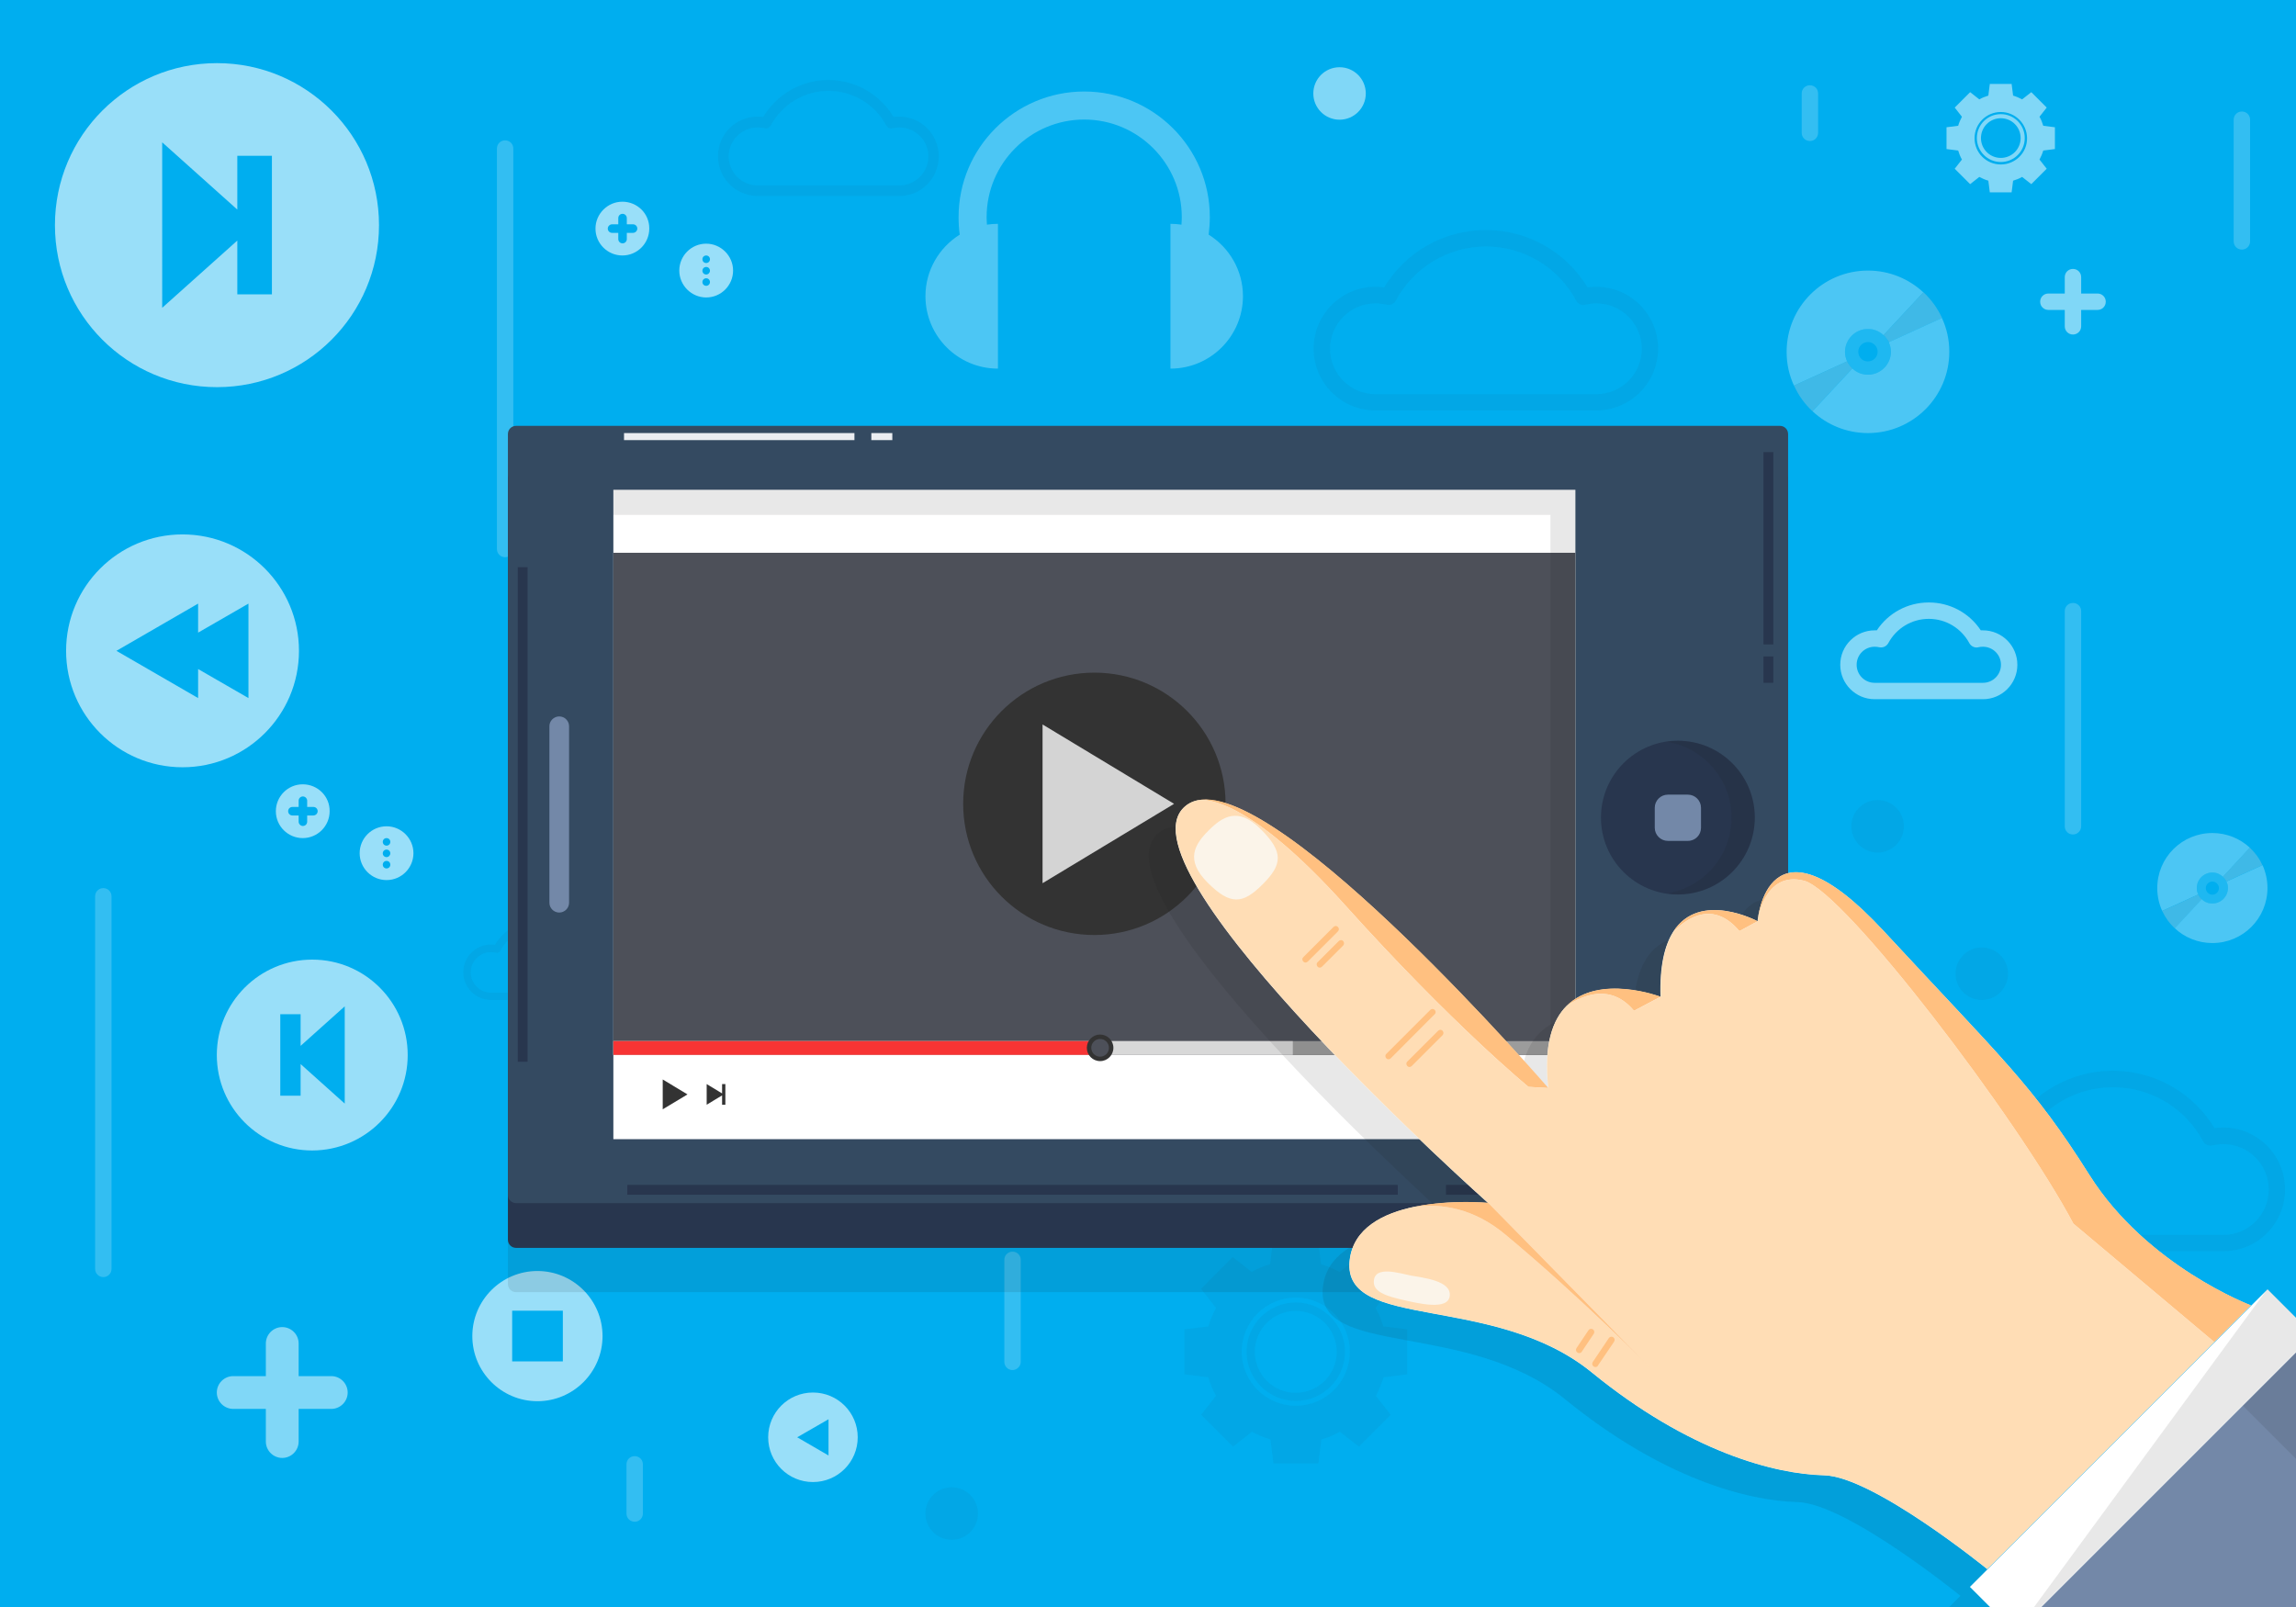 <?xml version="1.0" encoding="utf-8"?>
<!-- Generator: Adobe Illustrator 19.0.0, SVG Export Plug-In . SVG Version: 6.00 Build 0)  -->
<svg version="1.1" id="Capa_1" xmlns="http://www.w3.org/2000/svg" xmlns:xlink="http://www.w3.org/1999/xlink" x="0px" y="0px"
	 viewBox="0 0 1400 980" style="enable-background:new 0 0 1400 980;" xml:space="preserve">
<style type="text/css">
	.st0{fill:#00AEEF;}
	.st1{opacity:0.5;}
	.st2{fill:#FFFFFF;}
	.st3{opacity:5.000000e-002;}
	.st4{fill:#231F20;}
	.st5{opacity:0.2;}
	.st6{opacity:0.6;}
	.st7{opacity:0.6;fill:#FFFFFF;}
	.st8{opacity:0.3;}
	.st9{opacity:0.4;}
	.st10{fill:#D3D3D3;}
	.st11{opacity:0.1;}
	.st12{fill:#161514;}
	.st13{fill:#28364E;}
	.st14{fill:#344A61;}
	.st15{fill:#7388A8;}
	.st16{fill:#EBEDF1;}
	.st17{fill:#4D5059;}
	.st18{fill:#333333;}
	.st19{fill:#D4D4D4;}
	.st20{fill:#9C9C9C;}
	.st21{fill:#D8D8D8;}
	.st22{fill:#F73434;}
	.st23{clip-path:url(#XMLID_64_);}
	.st24{fill:#FBF4E9;}
	.st25{fill:#FFC080;}
	.st26{fill:#FFDDB5;}
	.st27{opacity:0.1;fill:#161514;}
</style>
<rect id="XMLID_130_" class="st0" width="1400" height="980"/>
<g id="XMLID_131_" class="st1">
	<g id="XMLID_136_">
		<g id="XMLID_137_">
			<path id="XMLID_368_" class="st2" d="M1253,90.9V77.6l-7.1-0.9c-0.6-1.9-1.3-3.8-2.3-5.5l4.4-5.6l-9.4-9.4l-5.6,4.4
				c-1.7-0.9-3.5-1.7-5.5-2.3l-0.9-7.1h-13.3l-0.9,7.1c-1.9,0.6-3.8,1.3-5.5,2.3l-5.6-4.4l-9.4,9.4l4.4,5.6
				c-0.9,1.7-1.7,3.5-2.3,5.5l-7.1,0.9v13.3l7.1,0.9c0.6,1.9,1.3,3.8,2.3,5.5l-4.4,5.6l9.4,9.4l5.6-4.4c1.7,0.9,3.5,1.7,5.5,2.3
				l0.9,7.1h13.3l0.9-7.1c1.9-0.6,3.8-1.3,5.5-2.3l5.6,4.4l9.4-9.4l-4.4-5.6c0.9-1.7,1.7-3.5,2.3-5.5L1253,90.9z M1220,100.3
				c-8.9,0-16-7.2-16-16c0-8.9,7.2-16,16-16s16,7.2,16,16C1236.1,93.1,1228.9,100.3,1220,100.3z"/>
		</g>
	</g>
	<g id="XMLID_132_">
		<g id="XMLID_133_">
			<path id="XMLID_363_" class="st2" d="M1220,98.8c-8,0-14.6-6.5-14.6-14.6s6.5-14.6,14.6-14.6s14.6,6.5,14.6,14.6
				S1228.1,98.8,1220,98.8z M1220,72.1c-6.7,0-12.1,5.4-12.1,12.1s5.4,12.1,12.1,12.1s12.1-5.4,12.1-12.1S1226.7,72.1,1220,72.1z"/>
		</g>
	</g>
</g>
<g id="XMLID_2_" class="st3">
	<path id="XMLID_3_" class="st4" d="M548.4,119.5H462c-13.3,0-24.2-10.8-24.2-24.2s10.8-24.2,24.2-24.2c1.1,0,2.3,0.1,3.4,0.2
		c8.4-13.9,23.4-22.5,39.7-22.5s31.4,8.6,39.7,22.5c1.1-0.2,2.3-0.2,3.4-0.2c13.3,0,24.2,10.8,24.2,24.2S561.7,119.5,548.4,119.5z
		 M462,77.7c-9.8,0-17.7,8-17.7,17.7c0,9.8,8,17.7,17.7,17.7h86.4c9.8,0,17.7-8,17.7-17.7c0-9.8-8-17.7-17.7-17.7
		c-1.4,0-2.9,0.2-4.3,0.5c-1.4,0.4-2.9-0.3-3.6-1.6c-7-13.1-20.5-21.2-35.3-21.2c-14.8,0-28.3,8.1-35.3,21.2c-0.7,1.3-2.2,2-3.6,1.6
		C464.9,77.8,463.5,77.7,462,77.7z"/>
</g>
<g id="XMLID_143_" class="st1">
	<circle id="XMLID_347_" class="st2" cx="816.8" cy="57" r="16"/>
</g>
<g id="XMLID_164_" class="st5">
	<path id="XMLID_173_" class="st2" d="M1103.6,86c-2.8,0-5-2.2-5-5V57c0-2.8,2.2-5,5-5s5,2.2,5,5v24
		C1108.6,83.8,1106.4,86,1103.6,86z"/>
</g>
<g id="XMLID_165_" class="st5">
	<path id="XMLID_171_" class="st2" d="M1367,152.2c-2.8,0-5-2.2-5-5V73c0-2.8,2.2-5,5-5s5,2.2,5,5v74.2
		C1372,150,1369.8,152.2,1367,152.2z"/>
</g>
<g id="XMLID_35_" class="st6">
	<path id="XMLID_96_" class="st2" d="M379.5,123c-9,0-16.4,7.4-16.4,16.4c0,9.1,7.4,16.4,16.4,16.4c9.1,0,16.4-7.4,16.4-16.4
		C396,130.3,388.6,123,379.5,123z M386,142h-3.8v3.8c0,1.5-1.2,2.6-2.6,2.6c-1.5,0-2.6-1.2-2.6-2.6V142h-3.8c-1.5,0-2.6-1.2-2.6-2.6
		s1.2-2.6,2.6-2.6h3.8v-3.8c0-1.5,1.2-2.6,2.6-2.6c1.5,0,2.6,1.2,2.6,2.6v3.8h3.8c1.5,0,2.6,1.2,2.6,2.6S387.4,142,386,142z"/>
	<path id="XMLID_36_" class="st2" d="M430.6,148.6c-9.1,0-16.4,7.4-16.4,16.4s7.4,16.4,16.4,16.4c9.1,0,16.4-7.4,16.4-16.4
		S439.6,148.6,430.6,148.6z M430.6,174.3c-1.3,0-2.3-1-2.3-2.3c0-1.3,1-2.3,2.3-2.3c1.3,0,2.3,1,2.3,2.3
		C432.9,173.3,431.9,174.3,430.6,174.3z M430.6,167.4c-1.3,0-2.3-1-2.3-2.3c0-1.3,1-2.3,2.3-2.3c1.3,0,2.3,1,2.3,2.3
		C432.9,166.3,431.9,167.4,430.6,167.4z M430.6,160.4c-1.3,0-2.3-1-2.3-2.3c0-1.3,1-2.3,2.3-2.3c1.3,0,2.3,1,2.3,2.3
		C432.9,159.4,431.9,160.4,430.6,160.4z"/>
</g>
<g id="XMLID_26_" class="st3">
	<g id="XMLID_29_">
		<g id="XMLID_44_">
			<path id="XMLID_379_" class="st4" d="M858,838.1v-27.4l-14.6-1.8c-1.1-4-2.7-7.7-4.7-11.3l9.1-11.6l-19.4-19.4l-11.6,9.1
				c-3.5-1.9-7.3-3.5-11.3-4.7l-1.8-14.6h-27.4l-1.8,14.6c-4,1.1-7.7,2.7-11.3,4.7l-11.6-9.1L732.4,786l9.1,11.6
				c-1.9,3.5-3.5,7.3-4.7,11.3l-14.6,1.8v27.4l14.6,1.8c1.1,4,2.7,7.7,4.7,11.3l-9.1,11.6l19.4,19.4l11.6-9.1
				c3.5,1.9,7.3,3.5,11.3,4.7l1.8,14.6h27.4l1.8-14.6c4-1.1,7.7-2.7,11.3-4.7l11.6,9.1l19.4-19.4l-9.1-11.6
				c1.9-3.5,3.5-7.3,4.7-11.3L858,838.1z M790.1,857.3c-18.2,0-33-14.8-33-33c0-18.2,14.8-33,33-33c18.2,0,33,14.8,33,33
				C823.1,842.6,808.4,857.3,790.1,857.3z"/>
		</g>
	</g>
	<g id="XMLID_33_">
		<g id="XMLID_24_">
			<path id="XMLID_374_" class="st4" d="M790.1,854.3c-16.5,0-30-13.5-30-30c0-16.5,13.5-30,30-30c16.5,0,30,13.5,30,30
				C820.1,840.9,806.7,854.3,790.1,854.3z M790.1,799.4c-13.8,0-25,11.2-25,25c0,13.8,11.2,25,25,25c13.8,0,25-11.2,25-25
				C815.1,810.6,803.9,799.4,790.1,799.4z"/>
		</g>
	</g>
</g>
<g id="XMLID_31_" class="st3">
	<path id="XMLID_156_" class="st4" d="M973.3,250.3H838.7c-20.8,0-37.7-16.9-37.7-37.7s16.9-37.7,37.7-37.7c1.8,0,3.6,0.1,5.3,0.4
		c13.1-21.7,36.5-35,62-35c25.5,0,48.9,13.3,62,35c1.8-0.3,3.6-0.4,5.3-0.4c20.8,0,37.7,16.9,37.7,37.7S994.1,250.3,973.3,250.3z
		 M838.7,185c-15.3,0-27.7,12.4-27.7,27.7c0,15.3,12.4,27.7,27.7,27.7h134.7c15.3,0,27.7-12.4,27.7-27.7c0-15.3-12.4-27.7-27.7-27.7
		c-2.3,0-4.5,0.3-6.7,0.8c-2.2,0.6-4.5-0.5-5.6-2.5c-10.9-20.4-32-33-55-33c-23,0-44.1,12.6-55,33c-1.1,2-3.4,3-5.6,2.5
		C843.2,185.3,840.9,185,838.7,185z"/>
</g>
<g id="XMLID_147_" class="st3">
	<path id="XMLID_153_" class="st4" d="M1355.7,763H1221c-20.8,0-37.7-16.9-37.7-37.7c0-20.8,16.9-37.7,37.7-37.7
		c1.8,0,3.6,0.1,5.3,0.4c13.1-21.7,36.5-35,62-35c25.5,0,48.9,13.3,62,35c1.8-0.3,3.6-0.4,5.3-0.4c20.8,0,37.7,16.9,37.7,37.7
		C1393.4,746.1,1376.5,763,1355.7,763z M1221,697.7c-15.3,0-27.7,12.4-27.7,27.7c0,15.3,12.4,27.7,27.7,27.7h134.7
		c15.3,0,27.7-12.4,27.7-27.7c0-15.3-12.4-27.7-27.7-27.7c-2.3,0-4.5,0.3-6.7,0.8c-2.2,0.6-4.5-0.5-5.6-2.5c-10.9-20.4-32-33-55-33
		s-44.1,12.6-55,33c-1.1,2-3.4,3-5.6,2.5C1225.6,698,1223.3,697.7,1221,697.7z"/>
</g>
<g id="XMLID_72_" class="st3">
	<path id="XMLID_90_" class="st4" d="M359.7,609.8h-60.3c-9.3,0-16.9-7.6-16.9-16.9c0-9.3,7.6-16.9,16.9-16.9c0.8,0,1.6,0.1,2.4,0.2
		c5.9-9.7,16.4-15.7,27.8-15.7c11.4,0,21.9,6,27.8,15.7c0.8-0.1,1.6-0.2,2.4-0.2c9.3,0,16.9,7.6,16.9,16.9
		C376.6,602.3,369,609.8,359.7,609.8z M299.4,580.6c-6.8,0-12.4,5.6-12.4,12.4c0,6.8,5.6,12.4,12.4,12.4h60.3
		c6.8,0,12.4-5.6,12.4-12.4c0-6.8-5.6-12.4-12.4-12.4c-1,0-2,0.1-3,0.4c-1,0.2-2-0.2-2.5-1.1c-4.9-9.1-14.3-14.8-24.6-14.8
		c-10.3,0-19.8,5.7-24.6,14.8c-0.5,0.9-1.5,1.4-2.5,1.1C301.4,580.7,300.4,580.6,299.4,580.6z"/>
</g>
<g id="XMLID_148_" class="st1">
	<path id="XMLID_149_" class="st2" d="M1122.1,405.4c0-11.6,9.4-21,21-21c0.4,0,0.9,0,1.3,0c7-10.6,18.8-17,31.7-17
		s24.7,6.4,31.7,17c0.4,0,0.9,0,1.3,0c11.6,0,21,9.4,21,21c0,11.6-9.4,21-21,21h-66C1131.5,426.4,1122.1,417,1122.1,405.4z
		 M1206.4,394.7c-2.2,0.6-4.5-0.5-5.6-2.5c-4.9-9.1-14.3-14.8-24.7-14.8s-19.8,5.7-24.7,14.8c-1.1,2-3.4,3-5.6,2.5
		c-0.9-0.2-1.8-0.3-2.7-0.3c-6.1,0-11,4.9-11,11s4.9,11,11,11h66c6.1,0,11-4.9,11-11s-4.9-11-11-11
		C1208.1,394.4,1207.2,394.5,1206.4,394.7z"/>
</g>
<g id="XMLID_37_" class="st1">
	<path id="XMLID_351_" class="st2" d="M202,839.2h-19.9v-19.9c0-5.5-4.5-10-10-10s-10,4.5-10,10v19.9h-19.9c-5.5,0-10,4.5-10,10
		c0,5.5,4.5,10,10,10h19.9v19.9c0,5.5,4.5,10,10,10s10-4.5,10-10v-19.9H202c5.5,0,10-4.5,10-10C212,843.7,207.5,839.2,202,839.2z"/>
</g>
<g id="XMLID_141_" class="st1">
	<path id="XMLID_349_" class="st2" d="M1279,179h-10v-10c0-2.8-2.2-5-5-5s-5,2.2-5,5v10h-10c-2.8,0-5,2.2-5,5c0,2.8,2.2,5,5,5h10v10
		c0,2.8,2.2,5,5,5s5-2.2,5-5v-10h10c2.8,0,5-2.2,5-5C1284,181.2,1281.8,179,1279,179z"/>
</g>
<g id="XMLID_140_" class="st3">
	<path id="XMLID_197_" class="st4" d="M365.4,405.1h4.5v-4.5c0-1.2,1-2.3,2.3-2.3c1.2,0,2.3,1,2.3,2.3v4.5h4.5c1.2,0,2.3,1,2.3,2.3
		s-1,2.3-2.3,2.3h-4.5v4.5c0,1.2-1,2.3-2.3,2.3c-1.2,0-2.3-1-2.3-2.3v-4.5h-4.5c-1.2,0-2.3-1-2.3-2.3S364.1,405.1,365.4,405.1z"/>
</g>
<g id="XMLID_142_" class="st3">
	<circle id="XMLID_413_" class="st4" cx="1208.4" cy="593.8" r="16"/>
</g>
<g id="XMLID_144_" class="st3">
	<circle id="XMLID_345_" class="st4" cx="1144.9" cy="503.9" r="16"/>
</g>
<g id="XMLID_145_" class="st3">
	<circle id="XMLID_343_" class="st4" cx="580.3" cy="923" r="16"/>
</g>
<g id="XMLID_159_" class="st5">
	<path id="XMLID_177_" class="st2" d="M308,339.8c-2.8,0-5-2.2-5-5V90.6c0-2.8,2.2-5,5-5s5,2.2,5,5v244.2
		C313,337.6,310.8,339.8,308,339.8z"/>
</g>
<g id="XMLID_160_" class="st5">
	<path id="XMLID_176_" class="st2" d="M1264,508.9c-2.8,0-5-2.2-5-5V372.7c0-2.8,2.2-5,5-5s5,2.2,5,5v131.2
		C1269,506.6,1266.8,508.9,1264,508.9z"/>
</g>
<g id="XMLID_161_" class="st5">
	<path id="XMLID_175_" class="st2" d="M617.4,835.5c-2.8,0-5-2.2-5-5v-62.2c0-2.8,2.2-5,5-5c2.8,0,5,2.2,5,5v62.2
		C622.4,833.2,620.1,835.5,617.4,835.5z"/>
</g>
<g id="XMLID_162_" class="st5">
	<path id="XMLID_174_" class="st2" d="M63,778.8c-2.8,0-5-2.2-5-5V546.6c0-2.8,2.2-5,5-5s5,2.2,5,5v227.2
		C68,776.6,65.8,778.8,63,778.8z"/>
</g>
<g id="XMLID_166_" class="st5">
	<path id="XMLID_169_" class="st2" d="M387,928c-2.8,0-5-2.2-5-5v-30c0-2.8,2.2-5,5-5s5,2.2,5,5v30C392,925.8,389.8,928,387,928z"/>
</g>
<path id="XMLID_185_" class="st7" d="M468.4,876.5c0,15.1,12.2,27.3,27.3,27.3c15.1,0,27.3-12.2,27.3-27.3s-12.2-27.3-27.3-27.3
	C480.6,849.2,468.4,861.4,468.4,876.5z M486.1,876.5l19.1-11v22.1L486.1,876.5z"/>
<path id="XMLID_188_" class="st7" d="M182.3,396.9c0-39.2-31.8-71-71-71s-71,31.8-71,71s31.8,71,71,71S182.3,436.1,182.3,396.9z
	 M151.5,425.7L120.8,408v17.7L71,396.9l49.8-28.8v17.7l30.7-17.7V425.7z"/>
<g id="XMLID_181_" class="st6">
	<path id="XMLID_190_" class="st2" d="M327.7,775.1c-21.9,0-39.7,17.8-39.7,39.7c0,21.9,17.8,39.7,39.7,39.7
		c21.9,0,39.7-17.8,39.7-39.7C367.4,792.9,349.6,775.1,327.7,775.1z M343.2,830.2h-30.9v-30.9h30.9V830.2z"/>
</g>
<g id="XMLID_46_" class="st6">
	<path id="XMLID_152_" class="st2" d="M33.5,137.3c0,54.6,44.2,98.8,98.8,98.8c54.6,0,98.8-44.2,98.8-98.8s-44.2-98.8-98.8-98.8
		C77.7,38.5,33.5,82.7,33.5,137.3z M98.9,86.8l45.8,41V95h21.1v84.5h-21.1v-32.8l-45.8,41V86.8z"/>
</g>
<g id="XMLID_51_" class="st6">
	<path id="XMLID_52_" class="st2" d="M248.6,643.4c0-32.1-26-58.2-58.2-58.2c-32.1,0-58.2,26-58.2,58.2c0,32.1,26,58.2,58.2,58.2
		C222.6,701.5,248.6,675.5,248.6,643.4z M210.2,673l-26.9-24.1v19.3h-12.4v-49.7h12.4v19.3l26.9-24.1V673z"/>
</g>
<g id="XMLID_112_" class="st8">
	<path id="XMLID_12_" class="st2" d="M585.2,143.1c-0.5-3.5-0.7-7.1-0.7-10.7c0-42.3,34.4-76.6,76.6-76.6
		c42.3,0,76.6,34.4,76.6,76.6c0,3.6-0.3,7.1-0.7,10.7c12.5,7.8,20.9,21.7,20.9,37.5c0,24.4-19.8,44.2-44.2,44.2v-88.3
		c2.3,0,4.5,0.2,6.7,0.5c0.1-1.5,0.2-3,0.2-4.6c0-32.8-26.7-59.5-59.5-59.5c-32.8,0-59.5,26.7-59.5,59.5c0,1.5,0.1,3,0.2,4.6
		c2.2-0.3,4.4-0.5,6.7-0.5v88.3c-24.4,0-44.2-19.8-44.2-44.2C564.3,164.8,572.7,150.9,585.2,143.1z"/>
</g>
<g id="XMLID_32_" class="st8">
	<g id="XMLID_99_" class="st9">
		<path id="XMLID_77_" class="st2" d="M1125,214.5c0,7.7,6.3,14,14,14c7.7,0,14-6.3,14-14c0-7.7-6.3-14-14-14
			C1131.3,200.6,1125,206.8,1125,214.5z M1133.1,214.5c0-3.3,2.7-5.9,5.9-5.9c3.3,0,5.9,2.7,5.9,5.9c0,3.3-2.7,5.9-5.9,5.9
			C1135.7,220.5,1133.1,217.8,1133.1,214.5z"/>
	</g>
	<g id="XMLID_38_">
		<g id="XMLID_113_">
			<path id="XMLID_57_" class="st2" d="M1139,200.6c-7.7,0-14,6.3-14,14c0,2.1,0.5,4,1.3,5.8l-32.4,14.8c-2.9-6.3-4.5-13.2-4.5-20.6
				c0-27.4,22.2-49.6,49.6-49.6c13,0,24.9,5,33.8,13.3l-24.3,26.1C1146,202,1142.7,200.6,1139,200.6z"/>
		</g>
		<g id="XMLID_114_">
			<path id="XMLID_54_" class="st10" d="M1093.9,235.1l32.4-14.8c0.8,1.7,1.9,3.2,3.2,4.4l-24.3,26.1
				C1100.5,246.5,1096.6,241.1,1093.9,235.1z"/>
		</g>
		<g id="XMLID_115_">
			<path id="XMLID_43_" class="st10" d="M1148.5,204.3l24.3-26.1c4.8,4.4,8.6,9.8,11.4,15.7l-32.4,14.8
				C1150.9,207.1,1149.8,205.6,1148.5,204.3z"/>
		</g>
		<g id="XMLID_117_">
			<path id="XMLID_21_" class="st2" d="M1139,228.5c7.7,0,14-6.3,14-14c0-2.1-0.5-4-1.3-5.8l32.4-14.8c2.9,6.3,4.5,13.2,4.5,20.6
				c0,27.4-22.2,49.6-49.6,49.6c-13,0-24.9-5-33.8-13.3l24.3-26.1C1132,227.1,1135.3,228.5,1139,228.5z"/>
		</g>
	</g>
</g>
<g id="XMLID_17_" class="st8">
	<g id="XMLID_224_" class="st9">
		<path id="XMLID_228_" class="st2" d="M1339.5,541.6c0,5.2,4.2,9.5,9.5,9.5s9.5-4.2,9.5-9.5s-4.2-9.5-9.5-9.5
			S1339.5,536.3,1339.5,541.6z M1345,541.6c0-2.2,1.8-4,4-4s4,1.8,4,4c0,2.2-1.8,4-4,4S1345,543.8,1345,541.6z"/>
	</g>
	<g id="XMLID_18_">
		<g id="XMLID_198_">
			<path id="XMLID_199_" class="st2" d="M1349,532.1c-5.2,0-9.5,4.2-9.5,9.5c0,1.4,0.3,2.7,0.9,3.9l-22,10c-1.9-4.2-3-9-3-13.9
				c0-18.6,15-33.6,33.6-33.6c8.8,0,16.9,3.4,22.9,9l-16.4,17.7C1353.8,533.1,1351.5,532.1,1349,532.1z"/>
		</g>
		<g id="XMLID_192_">
			<path id="XMLID_193_" class="st10" d="M1318.4,555.5l22-10c0.5,1.1,1.3,2.2,2.2,3l-16.4,17.7
				C1322.9,563.2,1320.3,559.6,1318.4,555.5z"/>
		</g>
		<g id="XMLID_179_">
			<path id="XMLID_191_" class="st10" d="M1355.4,534.6l16.4-17.7c3.2,3,5.9,6.6,7.7,10.7l-22,10
				C1357.1,536.5,1356.3,535.5,1355.4,534.6z"/>
		</g>
		<g id="XMLID_50_">
			<path id="XMLID_167_" class="st2" d="M1349,551c5.2,0,9.5-4.2,9.5-9.5c0-1.4-0.3-2.7-0.9-3.9l22-10c1.9,4.2,3,9,3,13.9
				c0,18.6-15,33.6-33.6,33.6c-8.8,0-16.9-3.4-22.9-9l16.4-17.7C1344.3,550.1,1346.5,551,1349,551z"/>
		</g>
	</g>
</g>
<g id="XMLID_103_" class="st6">
	<path id="XMLID_255_" class="st2" d="M184.6,478.3c-9.1,0-16.4,7.4-16.4,16.4c0,9.1,7.4,16.4,16.4,16.4c9.1,0,16.4-7.4,16.4-16.4
		C201.1,485.6,193.7,478.3,184.6,478.3z M191.1,497.3h-3.8v3.8c0,1.5-1.2,2.6-2.6,2.6s-2.6-1.2-2.6-2.6v-3.8h-3.8
		c-1.5,0-2.6-1.2-2.6-2.6c0-1.5,1.2-2.6,2.6-2.6h3.8v-3.8c0-1.5,1.2-2.6,2.6-2.6s2.6,1.2,2.6,2.6v3.8h3.8c1.5,0,2.6,1.2,2.6,2.6
		C193.7,496.1,192.5,497.3,191.1,497.3z"/>
	<path id="XMLID_168_" class="st2" d="M235.7,503.9c-9.1,0-16.4,7.4-16.4,16.4c0,9.1,7.4,16.4,16.4,16.4c9.1,0,16.4-7.4,16.4-16.4
		C252.1,511.3,244.7,503.9,235.7,503.9z M235.7,529.6c-1.3,0-2.3-1-2.3-2.3c0-1.3,1-2.3,2.3-2.3c1.3,0,2.3,1,2.3,2.3
		C238,528.6,237,529.6,235.7,529.6z M235.7,522.7c-1.3,0-2.3-1-2.3-2.3c0-1.3,1-2.3,2.3-2.3c1.3,0,2.3,1,2.3,2.3
		C238,521.6,237,522.7,235.7,522.7z M235.7,515.7c-1.3,0-2.3-1-2.3-2.3c0-1.3,1-2.3,2.3-2.3c1.3,0,2.3,1,2.3,2.3
		C238,514.7,237,515.7,235.7,515.7z"/>
</g>
<g id="XMLID_62_">
	<g id="XMLID_405_" class="st11">
		<path id="XMLID_406_" class="st12" d="M1090.3,783V319c0-2.8-2.2-5-5-5H314.7c-2.8,0-5,2.2-5,5v464c0,2.8,2.2,5,5,5h770.6
			C1088,788,1090.3,785.8,1090.3,783z"/>
	</g>
	<g id="XMLID_61_">
		<g id="XMLID_403_">
			<path id="XMLID_404_" class="st13" d="M1090.3,756V292c0-2.8-2.2-5-5-5H314.7c-2.8,0-5,2.2-5,5v464c0,2.8,2.2,5,5,5h770.6
				C1088,761,1090.3,758.8,1090.3,756z"/>
		</g>
		<g id="XMLID_8_">
			<path id="XMLID_262_" class="st14" d="M1090.3,728.7v-464c0-2.8-2.2-5-5-5H314.7c-2.8,0-5,2.2-5,5v464c0,2.8,2.2,5,5,5h770.6
				C1088,733.7,1090.3,731.4,1090.3,728.7z"/>
		</g>
		<g id="XMLID_9_">
			<rect id="XMLID_306_" x="374" y="298.7" class="st2" width="586.6" height="396"/>
		</g>
		<g id="XMLID_20_">
			<path id="XMLID_305_" class="st15" d="M347,550.5V442.9c0-3.3-2.7-6-6-6l0,0c-3.3,0-6,2.7-6,6v107.6c0,3.3,2.7,6,6,6l0,0
				C344.3,556.5,347,553.8,347,550.5z"/>
		</g>
		<g id="XMLID_128_">
			<rect id="XMLID_476_" x="531.3" y="264.1" class="st16" width="12.8" height="4.3"/>
		</g>
		<g id="XMLID_60_">
			<g id="XMLID_15_">
				<g id="XMLID_110_">
					<rect id="XMLID_304_" x="315.7" y="345.9" class="st13" width="6" height="301.6"/>
				</g>
			</g>
			<g id="XMLID_124_">
				<rect id="XMLID_478_" x="380.5" y="264.1" class="st16" width="140.5" height="4.3"/>
			</g>
			<g id="XMLID_309_">
				<rect id="XMLID_310_" x="382.5" y="722.6" class="st13" width="469.8" height="6"/>
				<rect id="XMLID_311_" x="881.7" y="722.6" class="st13" width="64.5" height="6"/>
			</g>
			<g id="XMLID_400_">
				<rect id="XMLID_402_" x="1075.3" y="275.7" class="st13" width="6" height="117.3"/>
				<rect id="XMLID_401_" x="1075.3" y="400.3" class="st13" width="6" height="16.1"/>
			</g>
		</g>
		<g id="XMLID_59_">
			<circle id="XMLID_123_" class="st13" cx="1023.1" cy="498.6" r="46.9"/>
			<g id="XMLID_366_" class="st11">
				<path id="XMLID_409_" class="st12" d="M1023.1,451.8c-2.4,0-4.8,0.2-7.1,0.5c22.5,3.4,39.8,22.9,39.8,46.3
					c0,23.5-17.3,42.9-39.8,46.3c2.3,0.3,4.7,0.5,7.1,0.5c25.9,0,46.9-21,46.9-46.9C1070,472.7,1049,451.8,1023.1,451.8z"/>
			</g>
			<path id="XMLID_129_" class="st15" d="M1037.2,504.8v-12.2c0-4.4-3.6-8-8-8H1017c-4.4,0-8,3.6-8,8v12.2c0,4.4,3.6,8,8,8h12.2
				C1033.7,512.8,1037.2,509.2,1037.2,504.8z"/>
		</g>
		<g id="XMLID_369_">
			<rect id="XMLID_34_" x="374" y="337.1" class="st17" width="586.6" height="306.2"/>
			<circle id="XMLID_355_" class="st18" cx="667.3" cy="490.2" r="80"/>
			<g id="XMLID_358_">
				<polygon id="XMLID_360_" class="st19" points="635.7,441.8 635.7,538.6 715.9,490.2 				"/>
			</g>
			<g id="XMLID_365_">
				<polygon id="XMLID_367_" class="st18" points="404.1,658.3 404.1,676.5 419.2,667.4 				"/>
			</g>
			<rect id="XMLID_356_" x="374" y="634.9" class="st20" width="586.6" height="8.4"/>
			<rect id="XMLID_359_" x="374" y="634.9" class="st21" width="414.3" height="8.4"/>
			<rect id="XMLID_361_" x="374" y="634.9" class="st22" width="296.8" height="8.4"/>
			<circle id="XMLID_357_" class="st18" cx="670.8" cy="639" r="8.1"/>
			<circle id="XMLID_364_" class="st17" cx="670.8" cy="639" r="5.4"/>
			<polygon id="XMLID_390_" class="st18" points="440.3,661.1 440.3,666.8 430.9,661.1 430.9,673.7 440.3,668 440.3,673.7 
				442.3,673.7 442.3,661.1 			"/>
			<g id="XMLID_372_">
				<g id="XMLID_380_">
					<g id="XMLID_381_">
						<path id="XMLID_382_" class="st18" d="M897.4,669.7v-3.4l-1.8-0.2c-0.1-0.5-0.3-0.9-0.6-1.4l1.1-1.4l-2.4-2.4l-1.4,1.1
							c-0.4-0.2-0.9-0.4-1.4-0.6l-0.2-1.8h-3.4l-0.2,1.8c-0.5,0.1-0.9,0.3-1.4,0.6l-1.4-1.1l-2.4,2.4l1.1,1.4
							c-0.2,0.4-0.4,0.9-0.6,1.4l-1.8,0.2v3.4l1.8,0.2c0.1,0.5,0.3,0.9,0.6,1.4l-1.1,1.4l2.4,2.4l1.4-1.1c0.4,0.2,0.9,0.4,1.4,0.6
							l0.2,1.8h3.4l0.2-1.8c0.5-0.1,0.9-0.3,1.4-0.6l1.4,1.1l2.4-2.4l-1.1-1.4c0.2-0.4,0.4-0.9,0.6-1.4L897.4,669.7z M889.1,672
							c-2.2,0-4.1-1.8-4.1-4.1c0-2.2,1.8-4.1,4.1-4.1c2.2,0,4.1,1.8,4.1,4.1C893.1,670.2,891.3,672,889.1,672z"/>
					</g>
				</g>
			</g>
			<g id="XMLID_375_">
				<g id="XMLID_373_">
					<polygon id="XMLID_399_" class="st18" points="914.2,662.4 912.2,662.4 912.2,657.4 917.2,657.4 917.2,659.4 914.2,659.4 					
						"/>
				</g>
				<g id="XMLID_387_">
					<polygon id="XMLID_398_" class="st18" points="933.4,678.5 928.4,678.5 928.4,676.5 931.4,676.5 931.4,673.6 933.4,673.6 					
						"/>
				</g>
				<g id="XMLID_376_">
					<polygon id="XMLID_397_" class="st18" points="933.4,662.4 931.4,662.4 931.4,659.4 928.4,659.4 928.4,657.4 933.4,657.4 					
						"/>
				</g>
				<g id="XMLID_388_">
					<polygon id="XMLID_396_" class="st18" points="917.2,678.5 912.2,678.5 912.2,673.6 914.2,673.6 914.2,676.5 917.2,676.5 					
						"/>
				</g>
			</g>
			<g id="XMLID_386_">
				<polygon id="XMLID_385_" class="st18" points="854.5,660.5 850.3,664.7 845.8,664.7 845.8,668 845.8,671.2 850.3,671.2 
					854.5,675.4 856.6,675.4 856.6,668 856.6,660.5 				"/>
				<g id="XMLID_377_">
					<g id="XMLID_371_">
						<path id="XMLID_395_" class="st18" d="M858.1,676.1v-2c3.4,0,6.1-2.8,6.1-6.1c0-3.4-2.8-6.1-6.1-6.1v-2c4.5,0,8.1,3.6,8.1,8.1
							C866.3,672.4,862.6,676.1,858.1,676.1z"/>
					</g>
					<g id="XMLID_378_">
						<path id="XMLID_394_" class="st18" d="M858.1,672.8v-2c1.6,0,2.9-1.3,2.9-2.9c0-1.6-1.3-2.9-2.9-2.9v-2c2.7,0,4.9,2.2,4.9,4.9
							C863,670.6,860.8,672.8,858.1,672.8z"/>
					</g>
				</g>
			</g>
			<g id="XMLID_391_">
				<path id="XMLID_393_" class="st2" d="M924.6,329.7l-9.9-5.3c-0.2-0.1-0.4-0.4-0.4-0.7c0-0.3,0.2-0.5,0.4-0.6l9.8-4.6l0.4,0.9
					l-9.3,4.4l9.4,5L924.6,329.7z"/>
			</g>
			<circle id="XMLID_362_" class="st2" cx="914.6" cy="323.8" r="2.6"/>
			<circle id="XMLID_370_" class="st2" cx="924.8" cy="319" r="2.6"/>
			<circle id="XMLID_389_" class="st2" cx="924.8" cy="329.3" r="2.6"/>
		</g>
		<g id="XMLID_326_" class="st11">
			<polygon id="XMLID_350_" class="st12" points="960.6,298.7 374,298.7 374,314 945.4,314 945.4,641.3 960.6,641.3 			"/>
		</g>
	</g>
</g>
<g id="XMLID_1_">
	<defs>
		<rect id="XMLID_6_" width="1400" height="980"/>
	</defs>
	<clipPath id="XMLID_64_">
		<use xlink:href="#XMLID_6_"  style="overflow:visible;"/>
	</clipPath>
	<g id="XMLID_392_" class="st23">
		<g id="XMLID_307_" class="st11">
			<path id="XMLID_346_" class="st12" d="M1356.1,812.5c0,0-63.4-23.9-98.4-79.4c-35.1-55.5-53.7-71.2-125.3-148.7
				c-71.6-77.4-77.1-6.2-77.1-6.2s-35.4-19-51.5,6.5c-5.1,8.1-8.3,20.6-7.7,39.6c0,0-37.4-14.2-57.2,5.5
				c-8.8,8.7-14.1,24.1-11.3,50.2c0,0-161.3-186.5-213.8-175.5c-3.3,0.7-6.2,2.2-8.6,4.6C665.2,549,891,749.9,891,749.9
				s-22.6-2.1-44.4,2.3c-19.3,3.9-38,13-40,33.1c-4.2,42.9,88,19.4,147.6,67.9c59.5,48.6,111.8,62.1,141.7,62.8
				c30,0.7,99.5,57.2,99.5,57.2l-10.7,10.7l27.9,27.9l181.5-181.5l-27.9-27.9L1356.1,812.5z"/>
		</g>
		<g id="XMLID_7_">
			<g id="XMLID_10_">
				<g id="XMLID_315_">
					<path id="XMLID_335_" class="st24" d="M1148.8,568c-71.6-77.4-77.1-6.2-77.1-6.2s-35.4-19-51.5,6.5c-5.1,8.1-8.3,20.6-7.7,39.6
						c0,0-37.4-14.2-57.2,5.5c-8.8,8.7-14.1,24.1-11.3,50.2c0,0-161.3-186.5-213.8-175.5c-3.3,0.7-6.2,2.2-8.6,4.6
						c-40,40,185.7,240.9,185.7,240.9s-22.6-2.1-44.4,2.3c-19.3,3.9-38,13-40,33.1c-4.2,42.9,88,19.4,147.6,67.9
						c59.5,48.6,111.8,62.1,141.7,62.8c30,0.7,99.5,57.2,99.5,57.2l138.4-138.4l22.4-22.4c0,0-63.4-23.9-98.4-79.4
						C1239.1,661.1,1220.4,645.4,1148.8,568z"/>
					<g id="XMLID_308_">
						<path id="XMLID_319_" class="st25" d="M820.1,551.9C885.8,625,932,662.8,932,662.8l12.1,0.7c0,0-161.3-186.5-213.8-175.5
							C735.5,487.1,761.8,487.1,820.1,551.9z"/>
						<path id="XMLID_320_" class="st25" d="M996.3,616.4l16.3-8.6c0,0-37.4-14.2-57.2,5.5C966.1,606.2,982.8,600.1,996.3,616.4z"/>
						<path id="XMLID_323_" class="st25" d="M1060.6,567.8l11.1-6c0,0-35.4-19-51.5,6.5C1029.6,558.8,1045.1,549.5,1060.6,567.8z"/>
						<path id="XMLID_324_" class="st25" d="M1148.8,568c-71.6-77.4-77.1-6.2-77.1-6.2s3.7-31,28.3-24.7
							c24.7,6.4,130.6,145.6,164.2,209.1l85.9,72.2l22.4-22.4c0,0-63.4-23.9-98.4-79.4C1239.1,661.1,1220.4,645.4,1148.8,568z"/>
						<g id="XMLID_316_">
							<path id="XMLID_325_" class="st26" d="M1100.1,537.1c-24.7-6.4-28.3,24.7-28.3,24.7l-11.1,6c-15.5-18.3-31-9-40.3,0.4
								c-5.1,8.1-8.3,20.6-7.7,39.6l-16.3,8.6c-13.6-16.3-30.2-10.2-41-3.1c-8.8,8.7-14.1,24.1-11.3,50.2l-12.1-0.7
								c0,0-46.2-37.8-111.9-110.9c-58.3-64.8-84.6-64.8-89.8-63.9c-3.3,0.7-6.2,2.2-8.6,4.6c-40,40,185.7,240.9,185.7,240.9
								l98.9,100.7c0,0-43-43.6-88.5-81.4c-19.2-16-38.7-18.9-54.8-17c-19.3,3.9-38,13-40,33.1c-4.2,42.9,88,19.4,147.6,67.9
								c59.5,48.6,111.8,62.1,141.7,62.8c30,0.7,99.5,57.2,99.5,57.2l138.4-138.4l-85.9-72.2
								C1230.7,682.7,1124.7,543.5,1100.1,537.1z"/>
							<path id="XMLID_318_" class="st25" d="M917.8,752.8c45.5,37.8,88.5,81.4,88.5,81.4l-98.9-100.7c0,0-22.6-2.1-44.4,2.3
								C879.1,733.9,898.6,736.8,917.8,752.8z"/>
						</g>
						<path id="XMLID_317_" class="st24" d="M737,506.4c-8.4,8.4-14.6,17.9-0.7,31.8c13.9,13.9,21.4,13.3,33.6,1.1
							c12.2-12.2,12.8-19.7-1.1-33.6C754.9,491.8,745.4,498,737,506.4z"/>
						<path id="XMLID_314_" class="st24" d="M837.7,781.4c-0.2,4.4,2.9,7.8,15.1,10.7c12.2,2.9,30.3,7.3,31.2-1.9
							c1-9.2-16.4-11-23.6-12.3C853.3,776.5,838.1,771.5,837.7,781.4z"/>
					</g>
				</g>
				<g id="XMLID_322_">
					<path id="XMLID_338_" class="st25" d="M815.8,568l-18.4,18.4c-0.8,0.8-2,0.8-2.7,0c-0.8-0.8-0.8-2,0-2.7l18.4-18.4
						c0.8-0.8,2-0.8,2.7,0C816.6,566,816.6,567.2,815.8,568z"/>
				</g>
				<g id="XMLID_327_">
					<path id="XMLID_337_" class="st25" d="M819,576.6l-12.9,12.9c-0.8,0.8-2,0.8-2.7,0s-0.8-2,0-2.7l12.9-12.9c0.8-0.8,2-0.8,2.7,0
						S819.7,575.8,819,576.6z"/>
				</g>
				<g id="XMLID_329_">
					<path id="XMLID_336_" class="st25" d="M874.8,618.5L848,645.4c-0.8,0.8-2,0.8-2.7,0s-0.8-2,0-2.7l26.8-26.8
						c0.8-0.8,2-0.8,2.7,0C875.6,616.5,875.6,617.8,874.8,618.5z"/>
				</g>
				<g id="XMLID_330_">
					<path id="XMLID_334_" class="st25" d="M974.2,833.1c-0.6,0.6-1.7,0.8-2.5,0.2c-0.9-0.6-1.1-1.8-0.5-2.7L981,816
						c0.6-0.9,1.8-1.1,2.7-0.5c0.9,0.6,1.1,1.8,0.5,2.7l-9.9,14.6C974.3,832.9,974.2,833,974.2,833.1z"/>
				</g>
				<g id="XMLID_331_">
					<path id="XMLID_333_" class="st25" d="M964.3,824.6c-0.6,0.6-1.7,0.8-2.5,0.2c-0.9-0.6-1.1-1.8-0.5-2.7l7.3-10.9
						c0.6-0.9,1.8-1.1,2.7-0.5c0.9,0.6,1.1,1.8,0.5,2.7l-7.3,10.9C964.5,824.4,964.4,824.5,964.3,824.6z"/>
				</g>
				<g id="XMLID_328_">
					<path id="XMLID_332_" class="st25" d="M879.6,631.3l-18.8,18.8c-0.8,0.8-2,0.8-2.7,0s-0.8-2,0-2.7l18.8-18.8
						c0.8-0.8,2-0.8,2.7,0S880.4,630.5,879.6,631.3z"/>
				</g>
			</g>
			
				<rect id="XMLID_16_" x="1375.4" y="824.4" transform="matrix(0.707 -0.707 0.707 0.707 -333.514 1392.197)" class="st15" width="276.7" height="548.7"/>
			
				<rect id="XMLID_11_" x="1550.8" y="751.7" transform="matrix(-0.707 0.707 -0.707 -0.707 3433.699 629.818)" class="st27" width="71.2" height="548.7"/>
			
				<rect id="XMLID_342_" x="1286.1" y="762.4" transform="matrix(-0.707 -0.707 0.707 -0.707 1599.35 2443.964)" class="st2" width="39.5" height="256.7"/>
			<g id="XMLID_312_" class="st11">
				<polygon id="XMLID_339_" class="st12" points="1229,995.4 1229,995.4 1410.5,814 1382.6,786 				"/>
			</g>
		</g>
	</g>
</g>
</svg>
